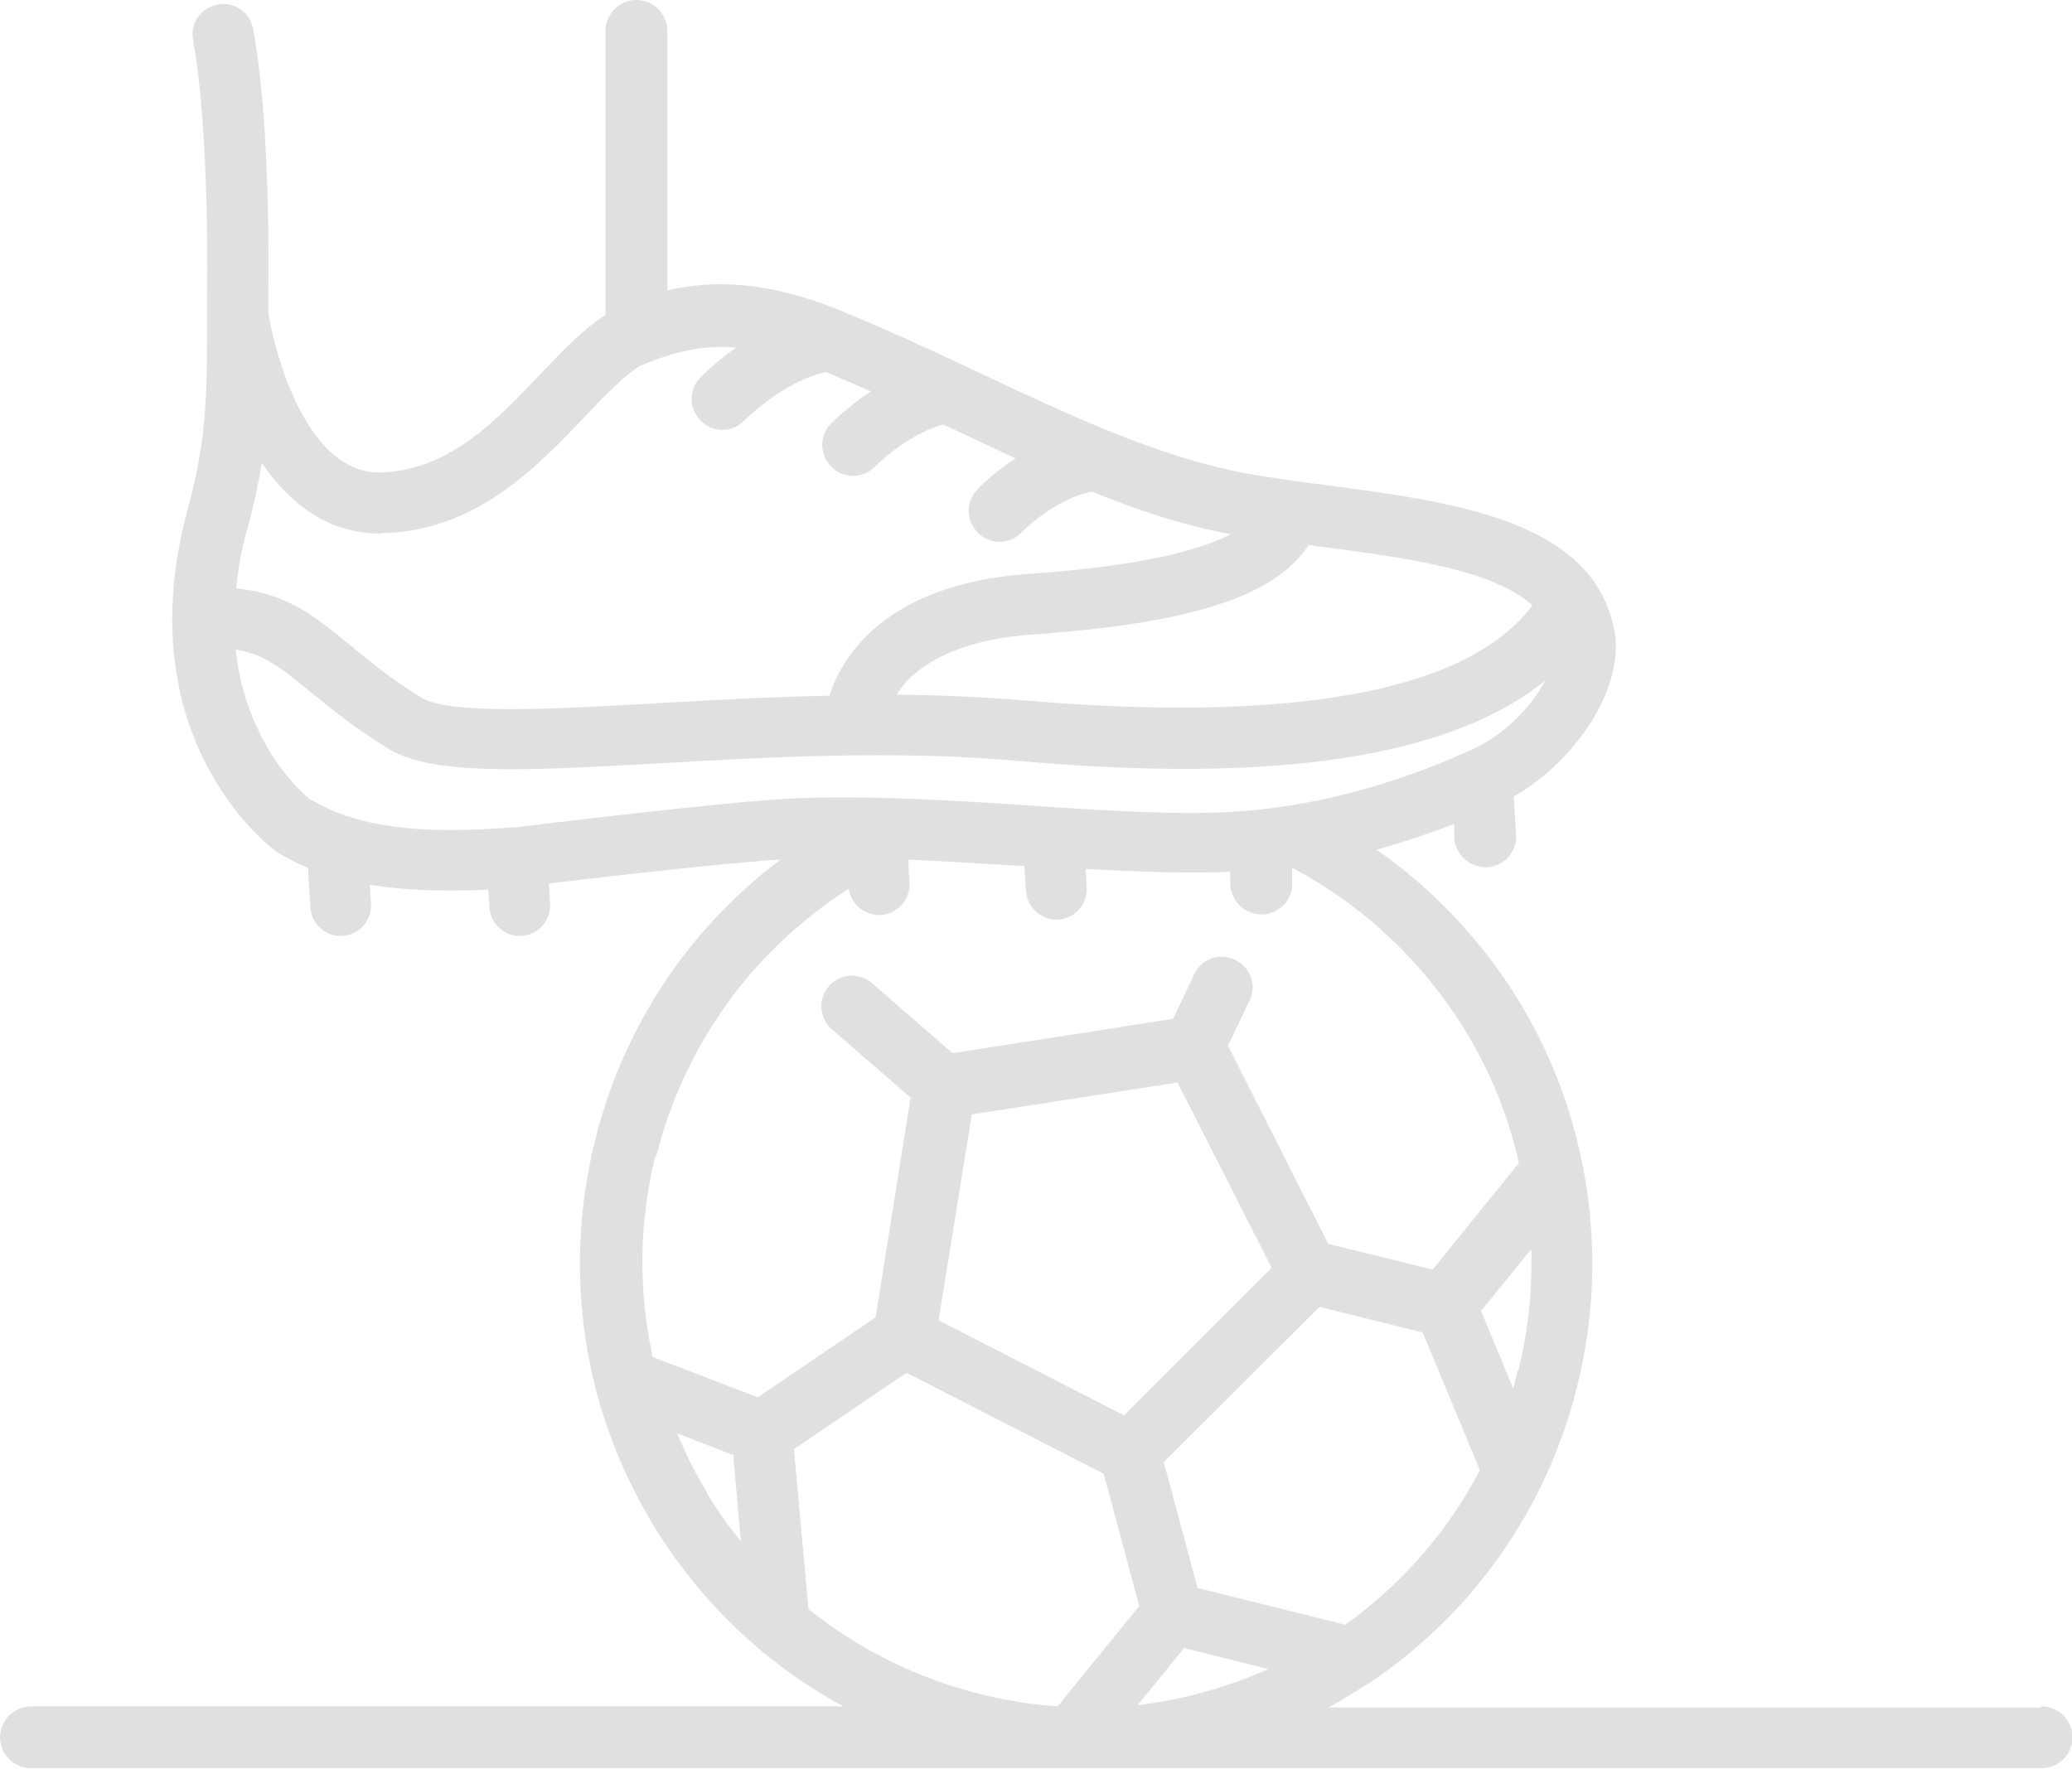 <?xml version="1.0" encoding="UTF-8"?>
<svg id="Capa_2" data-name="Capa 2" xmlns="http://www.w3.org/2000/svg" viewBox="0 0 35.52 30.34">
  <defs>
    <style>
      .cls-1 {
        fill: #e0e0e0;
      }
    </style>
  </defs>
  <g id="arte">
    <path class="cls-1" d="m34.99,29.28h-12.22c.11-.06.22-.12.33-.19.12-.07.23-.14.35-.22,0,0,0,0,.01,0,1.79-1.2,3.06-3,3.58-5.11.48-1.92.28-3.96-.55-5.75-.64-1.38-1.65-2.57-2.89-3.44.53-.15.99-.31,1.33-.44v.25c.03.28.26.49.54.49.01,0,.02,0,.03,0,.29-.02.51-.27.49-.56l-.04-.65c1.12-.65,1.92-1.93,1.72-2.88-.39-1.87-2.74-2.17-5-2.47-.33-.04-.67-.09-1-.14-1.6-.24-3.14-.96-4.78-1.73-.8-.38-1.64-.77-2.52-1.13-1.25-.5-2.17-.51-2.93-.33V.53c0-.29-.24-.53-.53-.53s-.53.24-.53.53v4.87c-.39.25-.74.62-1.12,1.02-.75.79-1.53,1.61-2.67,1.68-.6.04-1.1-.36-1.5-1.17-.34-.7-.47-1.44-.47-1.45,0-.03-.01-.06-.02-.09v-.35c0-.18.05-2.86-.26-4.54-.05-.29-.33-.48-.61-.42-.29.05-.48.33-.42.61.29,1.6.24,4.31.24,4.33,0,0,0,0,0,.01v.7s0,.04,0,.06c0,1.29-.06,1.93-.34,2.97-1.04,3.89,1.4,5.75,1.51,5.83.01,0,.02.02.03.02.17.11.35.2.53.27l.04.68c.02.28.25.49.52.49.01,0,.02,0,.03,0,.29-.02.51-.27.49-.56l-.02-.32c.47.08.93.1,1.34.1.25,0,.48,0,.69-.02l.02.31c.02.28.25.49.52.49.01,0,.02,0,.03,0,.29-.02.51-.27.49-.56l-.02-.34c.99-.12,3.09-.36,3.97-.41-1.57,1.18-2.7,2.87-3.18,4.82-.35,1.41-.34,2.84,0,4.21,0,.03.01.05.02.08.21.79.53,1.55.96,2.27.81,1.34,1.94,2.42,3.28,3.14H.53c-.29,0-.53.24-.53.53s.24.53.53.53h17.94c.06,0,.12,0,.19,0,.06,0,.11,0,.17,0h16.17c.29,0,.53-.24.53-.53s-.24-.53-.53-.53Zm-21.13-1.68l-.25-2.75,1.93-1.31,3.38,1.73.61,2.27-1.4,1.72c-.44-.03-.88-.1-1.32-.21-1.09-.27-2.09-.77-2.94-1.45Zm6.32-9.05l1.62,3.19-2.53,2.53-3.18-1.63.57-3.53,3.54-.55Zm.12,9.71l1.44.36c-.72.32-1.47.53-2.24.62l.8-.98Zm2.76-.4l-2.53-.63-.58-2.16,2.67-2.66,1.77.44.98,2.36c-.55,1.05-1.34,1.96-2.31,2.65Zm2.96-4.36c-.03.1-.05.21-.08.31l-.55-1.33.86-1.06c.02.7-.05,1.39-.22,2.08Zm.25-13.12c-1.38,1.85-5.46,1.91-8.71,1.63-.73-.06-1.46-.09-2.19-.1.04-.06.09-.12.14-.19.43-.48,1.19-.77,2.19-.84,2.7-.19,4.16-.65,4.73-1.53.03,0,.07,0,.1.01,1.56.2,3.05.4,3.74,1.02Zm-19.76-1.24s.1,0,.15,0c1.56-.09,2.56-1.15,3.37-2,.34-.36.67-.7.96-.88.01,0,.03,0,.04-.01.51-.21,1-.34,1.59-.29-.37.26-.6.5-.62.52-.2.21-.19.54.02.74.1.1.23.15.36.15.14,0,.28-.05.38-.16,0,0,.66-.67,1.4-.83.26.11.52.22.77.33-.41.27-.67.54-.69.56-.2.21-.19.54.02.74.1.1.23.15.36.15s.28-.05.38-.16c0,0,.54-.55,1.17-.72.09.04.19.09.28.13.32.15.64.3.96.45-.37.24-.62.49-.66.54-.2.21-.19.54.02.74.1.1.23.15.36.15.14,0,.28-.05.38-.16,0,0,.57-.58,1.21-.7.78.32,1.57.58,2.38.73-.54.28-1.57.55-3.46.68-2.55.18-3.24,1.51-3.42,2.09-1.06.02-2.08.08-2.98.13-1.74.1-3.54.2-4.02-.1-.51-.31-.88-.62-1.21-.89-.58-.48-1.09-.9-1.96-.98.03-.33.09-.68.2-1.06.11-.4.18-.75.24-1.09.45.66,1.1,1.21,2.04,1.21Zm-1.18,4.58c-.14-.11-1.11-.94-1.29-2.58.48.07.79.32,1.29.73.34.28.76.62,1.33.97.44.27,1.16.35,2.12.35.71,0,1.56-.05,2.52-.1,1.9-.11,4.06-.23,6.18-.04,2.48.22,4.53.17,6.11-.15,1.23-.25,2.2-.66,2.9-1.23-.24.45-.7.94-1.29,1.2-.01,0-.02,0-.03.01-.02,0-1.82.91-4.03,1.04-.94.06-2.2-.02-3.53-.11-.86-.06-1.74-.11-2.56-.13h0c-.56-.01-1.11-.01-1.61.02-1.08.06-4.32.45-4.62.49-.06,0-.12,0-.19.01-.8.05-2.29.13-3.28-.48Zm5.92,6.11c.48-1.92,1.66-3.54,3.3-4.59.04.26.26.45.52.45.01,0,.02,0,.03,0,.29-.02.51-.27.49-.56l-.02-.39c.64.03,1.31.07,1.96.11,0,0,.02,0,.03,0l.03.43c.02.28.25.49.52.49.01,0,.02,0,.03,0,.29-.02.51-.27.49-.56l-.02-.31c.92.05,1.77.08,2.48.05v.24c.03.28.26.49.54.49.01,0,.02,0,.03,0,.29-.02.51-.27.49-.56v-.24c1.46.77,2.66,2.02,3.37,3.54.23.49.4,1,.52,1.52l-1.48,1.83-1.79-.44-1.72-3.4.37-.77c.13-.26.02-.58-.25-.7-.26-.13-.58-.02-.7.25l-.36.76-3.78.59-1.38-1.2c-.22-.19-.55-.17-.74.05-.19.22-.17.55.05.74l1.35,1.17-.6,3.77-2.02,1.37-1.8-.69c-.25-1.13-.24-2.31.05-3.47Zm.87,5.76c-.2-.33-.37-.66-.51-1.01l.96.37.13,1.48c-.21-.26-.41-.54-.59-.84Z"/>
  </g>
</svg>